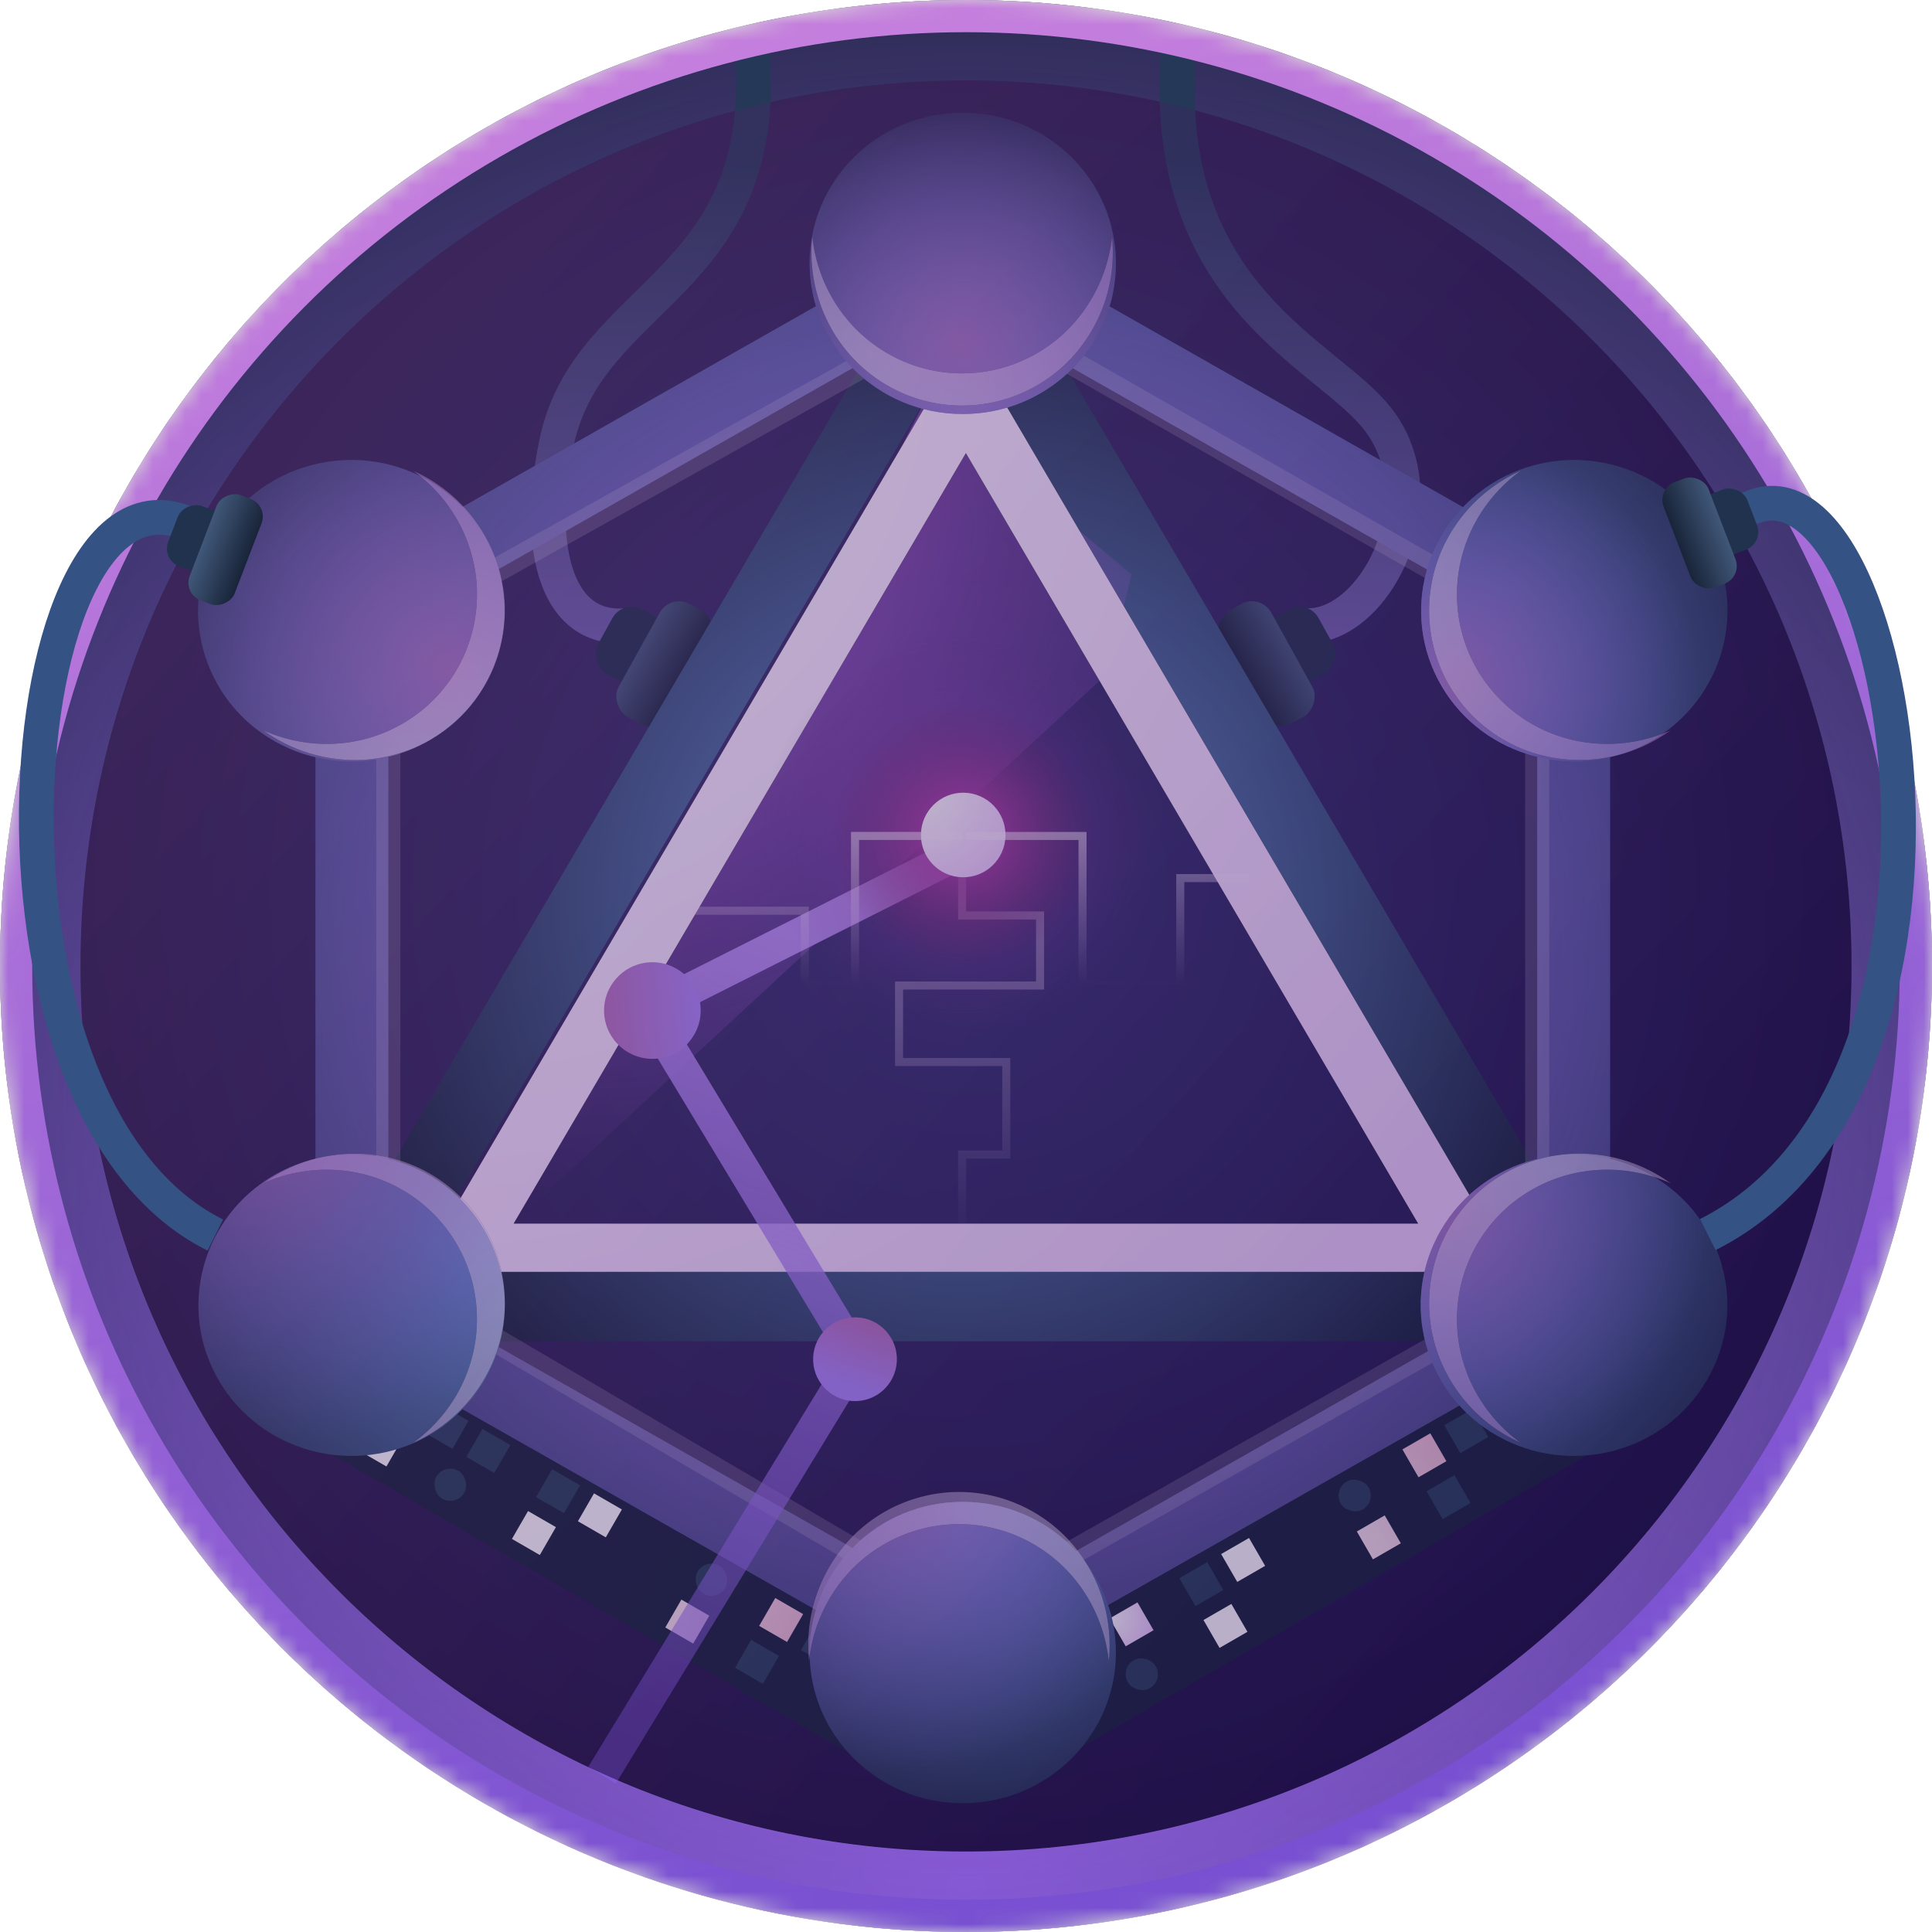 <svg width="120" height="120" xmlns="http://www.w3.org/2000/svg" xmlns:xlink="http://www.w3.org/1999/xlink"><defs><radialGradient cx="50%" cy="46.244%" fx="50%" fy="46.244%" r="52.416%" id="c"><stop stop-color="#304D82" offset="0%"/><stop stop-color="#0C1321" offset="100%"/></radialGradient><radialGradient cx="0%" cy="0%" fx="0%" fy="0%" r="386.9%" id="i"><stop stop-color="#FFF" offset="0%"/><stop stop-color="#BF67F0" offset="100%"/></radialGradient><radialGradient cx="50%" cy="97.316%" fx="50%" fy="97.316%" r="100%" id="j"><stop stop-color="#7850D1" offset="0%"/><stop stop-color="#131E32" offset="100%"/></radialGradient><radialGradient cx="50%" cy="56.686%" fx="50%" fy="56.686%" r="72.394%" id="k"><stop stop-color="#B071BF" offset="0%"/><stop stop-color="#8B60EC" stop-opacity="0" offset="100%"/></radialGradient><radialGradient cx="50%" cy="59.518%" fx="50%" fy="59.518%" r="54.846%" gradientTransform="scale(.877 1) rotate(83.123 .535 .635)" id="r"><stop stop-color="#6BA0E2" offset="0%"/><stop stop-color="#131E32" offset="100%"/></radialGradient><radialGradient cx="10.635%" cy="9.467%" fx="10.635%" fy="9.467%" r="115.763%" gradientTransform="scale(1 .758) rotate(67.691 .084 .11)" id="s"><stop stop-color="#E87BFF" offset="0%"/><stop stop-color="#C868FF" stop-opacity="0" offset="100%"/></radialGradient><radialGradient cx="0%" cy="0%" fx="0%" fy="0%" r="436.823%" gradientTransform="scale(.886 1)" id="v"><stop stop-color="#FFF" offset="0%"/><stop stop-color="#BF67F0" offset="100%"/></radialGradient><radialGradient cx="50%" cy="42.273%" fx="50%" fy="42.273%" r="82.703%" gradientTransform="scale(1 .899) rotate(62.604 .46 .447)" id="w"><stop stop-color="#6BA0E2" offset="0%"/><stop stop-color="#131E32" offset="100%"/></radialGradient><radialGradient cx="50%" cy="50%" fx="50%" fy="50%" r="68.907%" gradientTransform="matrix(.59 .726 -.807 .53 .609 -.128)" id="x"><stop stop-color="#BF61D5" offset="0%"/><stop stop-color="#8B60EC" stop-opacity="0" offset="100%"/></radialGradient><radialGradient cx="0%" cy="19.376%" fx="0%" fy="19.376%" r="129.825%" gradientTransform="matrix(.77 .621 -.61 .784 .118 .042)" id="y"><stop stop-color="#6BA0E2" offset="0%"/><stop stop-color="#131E32" offset="100%"/></radialGradient><radialGradient cx="100%" cy="26.754%" fx="100%" fy="26.754%" r="138.677%" gradientTransform="scale(-.984 -1) rotate(-25.148 -1.208 4.52)" id="z"><stop stop-color="#6BA0E2" offset="0%"/><stop stop-color="#131E32" offset="100%"/></radialGradient><radialGradient cx="9.051%" cy="72.883%" fx="9.051%" fy="72.883%" r="121.398%" gradientTransform="scale(.984 1) rotate(-29.028 .091 .726)" id="A"><stop stop-color="#6BA0E2" offset="0%"/><stop stop-color="#131E32" offset="100%"/></radialGradient><radialGradient cx="50%" cy="0%" fx="50%" fy="0%" r="121.805%" gradientTransform="matrix(0 1 -.984 0 .5 -.5)" id="B"><stop stop-color="#6BA0E2" offset="0%"/><stop stop-color="#131E32" offset="100%"/></radialGradient><radialGradient cx="13.357%" cy="24.412%" fx="13.357%" fy="24.412%" r="76.792%" gradientTransform="scale(.983 1) rotate(38.661 .135 .247)" id="C"><stop stop-color="#B071BF" offset="0%"/><stop stop-color="#8B60EC" stop-opacity="0" offset="100%"/></radialGradient><radialGradient cx="26.434%" cy="-11.111%" fx="26.434%" fy="-11.111%" r="101.298%" gradientTransform="matrix(.529 .843 -.829 .538 .032 -.274)" id="D"><stop stop-color="#B071BF" offset="0%"/><stop stop-color="#8B60EC" stop-opacity="0" offset="100%"/></radialGradient><radialGradient cx="15.467%" cy="71.213%" fx="15.467%" fy="71.213%" r="71.112%" gradientTransform="scale(.984 1) rotate(-17.356 .156 .704)" id="E"><stop stop-color="#B071BF" offset="0%"/><stop stop-color="#8B60EC" stop-opacity="0" offset="100%"/></radialGradient><radialGradient cx="26.434%" cy="-11.111%" fx="26.434%" fy="-11.111%" r="101.298%" gradientTransform="matrix(.529 .843 -.829 .538 .032 -.274)" id="F"><stop stop-color="#B071BF" offset="0%"/><stop stop-color="#8B60EC" stop-opacity="0" offset="100%"/></radialGradient><radialGradient cx="100%" cy="84.459%" fx="100%" fy="84.459%" r="136.315%" gradientTransform="scale(-.984 -1) rotate(29.565 3.192 -3.821)" id="G"><stop stop-color="#6BA0E2" offset="0%"/><stop stop-color="#131E32" offset="100%"/></radialGradient><radialGradient cx="77.48%" cy="66.248%" fx="77.48%" fy="66.248%" r="101.298%" gradientTransform="matrix(.529 .843 -.829 .538 .914 -.347)" id="H"><stop stop-color="#B071BF" offset="0%"/><stop stop-color="#8B60EC" stop-opacity="0" offset="100%"/></radialGradient><radialGradient cx="0%" cy="0%" fx="0%" fy="0%" r="386.9%" gradientTransform="scale(1 .562)" id="K"><stop stop-color="#FFF" offset="0%"/><stop stop-color="#BF67F0" offset="100%"/></radialGradient><radialGradient cx="50%" cy="100%" fx="50%" fy="100%" r="108.2%" gradientTransform="matrix(0 -1 .984 0 -.484 1.5)" id="L"><stop stop-color="#6BA0E2" offset="0%"/><stop stop-color="#131E32" offset="100%"/></radialGradient><radialGradient cx="50%" cy="77.799%" fx="50%" fy="77.799%" r="101.298%" gradientTransform="matrix(.529 .843 -.829 .538 .88 -.062)" id="M"><stop stop-color="#B071BF" offset="0%"/><stop stop-color="#8B60EC" stop-opacity="0" offset="100%"/></radialGradient><radialGradient cx="50%" cy="50%" fx="50%" fy="50%" r="50%" id="Y"><stop stop-color="#C42E6C" offset="0%"/><stop stop-color="#621736" stop-opacity="0" offset="100%"/></radialGradient><radialGradient cx="49.994%" cy="50.021%" fx="49.994%" fy="50.021%" r="40.098%" id="Z"><stop stop-color="#BC5AEC" offset="0%"/><stop stop-color="#632F7C" stop-opacity="0" offset="100%"/></radialGradient><linearGradient x1="-9.87%" y1="8.279%" x2="92.005%" y2="100%" id="d"><stop stop-color="#5B3175" offset="0%"/><stop stop-color="#200754" offset="100%"/></linearGradient><linearGradient x1="50%" y1="50%" x2="149.087%" y2="50%" id="f"><stop stop-color="#FFF" offset="0%"/><stop stop-color="#C42E6C" offset="100%"/></linearGradient><linearGradient x1="0%" y1="32.193%" x2="80.947%" y2="41.182%" id="m"><stop stop-color="#6E61AA" offset="0%"/><stop stop-color="#253857" offset="100%"/></linearGradient><linearGradient x1="50%" y1="164.2%" x2="50%" y2="0%" id="n"><stop stop-color="#5B79A2" offset="0%"/><stop stop-color="#182439" offset="100%"/></linearGradient><linearGradient x1="0%" y1="27.797%" x2="80.947%" y2="39.006%" id="o"><stop stop-color="#6E61AA" offset="0%"/><stop stop-color="#253857" offset="100%"/></linearGradient><linearGradient x1="50%" y1="0%" x2="50%" y2="100%" id="p"><stop stop-color="#F8EDFD" offset="0%"/><stop stop-color="#EED6FB" stop-opacity="0" offset="100%"/></linearGradient><linearGradient x1="25.613%" y1="6.73%" x2="50%" y2="100%" id="q"><stop stop-color="#C47EDD" offset="0%"/><stop stop-color="#7850D1" offset="100%"/></linearGradient><linearGradient x1="38.845%" y1="100%" x2="61.155%" y2="0%" id="X"><stop stop-color="#BF99F7" offset="0%"/><stop stop-color="#8B60ED" stop-opacity=".464" offset="100%"/></linearGradient><linearGradient x1="100%" y1="50%" x2="0%" y2="50%" id="aa"><stop stop-color="#A987F7" offset="0%"/><stop stop-color="#B372BD" offset="100%"/></linearGradient><linearGradient x1="27.533%" y1="75.518%" x2="50%" y2="0%" id="ab"><stop stop-color="#A987F7" offset="0%"/><stop stop-color="#B372BD" offset="100%"/></linearGradient><linearGradient x1="50%" y1="0%" x2="50%" y2="100%" id="ac"><stop stop-color="#F8EDFD" offset="0%"/><stop stop-color="#EED6FB" stop-opacity="0" offset="100%"/></linearGradient><linearGradient x1="50%" y1="0%" x2="50%" y2="100%" id="ad"><stop stop-color="#F8EDFD" offset="0%"/><stop stop-color="#EED6FB" stop-opacity="0" offset="100%"/></linearGradient><linearGradient x1="50%" y1="100%" x2="50%" y2="0%" id="ae"><stop stop-color="#F8EDFD" offset="0%"/><stop stop-color="#EED6FB" stop-opacity="0" offset="100%"/></linearGradient><linearGradient x1="50%" y1="164.2%" x2="50%" y2="0%" id="af"><stop stop-color="#5B79A2" offset="0%"/><stop stop-color="#182439" offset="100%"/></linearGradient><filter x="-33.8%" y="-168.8%" width="167.5%" height="437.5%" filterUnits="objectBoundingBox" id="e"><feOffset in="SourceAlpha" result="shadowOffsetOuter1"/><feGaussianBlur stdDeviation="3.5" in="shadowOffsetOuter1" result="shadowBlurOuter1"/><feColorMatrix values="0 0 0 0 0.951 0 0 0 0 0.371 0 0 0 0 0.61 0 0 0 1 0" in="shadowBlurOuter1" result="shadowMatrixOuter1"/><feMerge><feMergeNode in="shadowMatrixOuter1"/><feMergeNode in="SourceGraphic"/></feMerge></filter><filter x="-750%" y="-750%" width="1600%" height="1600%" filterUnits="objectBoundingBox" id="g"><feOffset in="SourceAlpha" result="shadowOffsetOuter1"/><feGaussianBlur stdDeviation="5" in="shadowOffsetOuter1" result="shadowBlurOuter1"/><feColorMatrix values="0 0 0 0 0.752 0 0 0 0 0.223 0 0 0 0 0.965 0 0 0 1 0" in="shadowBlurOuter1"/></filter><filter x="-33.8%" y="-168.8%" width="167.5%" height="437.5%" filterUnits="objectBoundingBox" id="l"><feOffset in="SourceAlpha" result="shadowOffsetOuter1"/><feGaussianBlur stdDeviation="3.5" in="shadowOffsetOuter1" result="shadowBlurOuter1"/><feColorMatrix values="0 0 0 0 0.951 0 0 0 0 0.371 0 0 0 0 0.61 0 0 0 1 0" in="shadowBlurOuter1" result="shadowMatrixOuter1"/><feMerge><feMergeNode in="shadowMatrixOuter1"/><feMergeNode in="SourceGraphic"/></feMerge></filter><filter x="-21.4%" y="-24.2%" width="142.9%" height="148.4%" filterUnits="objectBoundingBox" id="t"><feOffset in="SourceAlpha" result="shadowOffsetOuter1"/><feGaussianBlur stdDeviation="5" in="shadowOffsetOuter1" result="shadowBlurOuter1"/><feColorMatrix values="0 0 0 0 0.752 0 0 0 0 0.223 0 0 0 0 0.965 0 0 0 1 0" in="shadowBlurOuter1"/></filter><filter x="-57%" y="-32%" width="214%" height="164.1%" filterUnits="objectBoundingBox" id="I"><feOffset in="SourceAlpha" result="shadowOffsetOuter1"/><feGaussianBlur stdDeviation="2" in="shadowOffsetOuter1" result="shadowBlurOuter1"/><feColorMatrix values="0 0 0 0 0.752 0 0 0 0 0.223 0 0 0 0 0.965 0 0 0 1 0" in="shadowBlurOuter1"/></filter><filter x="-57%" y="-32%" width="214%" height="164.1%" filterUnits="objectBoundingBox" id="N"><feOffset in="SourceAlpha" result="shadowOffsetOuter1"/><feGaussianBlur stdDeviation="2" in="shadowOffsetOuter1" result="shadowBlurOuter1"/><feColorMatrix values="0 0 0 0 0.752 0 0 0 0 0.223 0 0 0 0 0.965 0 0 0 1 0" in="shadowBlurOuter1"/></filter><filter x="-57%" y="-32%" width="214%" height="164.1%" filterUnits="objectBoundingBox" id="P"><feOffset in="SourceAlpha" result="shadowOffsetOuter1"/><feGaussianBlur stdDeviation="2" in="shadowOffsetOuter1" result="shadowBlurOuter1"/><feColorMatrix values="0 0 0 0 0.752 0 0 0 0 0.223 0 0 0 0 0.965 0 0 0 1 0" in="shadowBlurOuter1"/></filter><filter x="-57%" y="-32%" width="214%" height="164.1%" filterUnits="objectBoundingBox" id="R"><feOffset in="SourceAlpha" result="shadowOffsetOuter1"/><feGaussianBlur stdDeviation="2" in="shadowOffsetOuter1" result="shadowBlurOuter1"/><feColorMatrix values="0 0 0 0 0.752 0 0 0 0 0.223 0 0 0 0 0.965 0 0 0 1 0" in="shadowBlurOuter1"/></filter><filter x="-57%" y="-32%" width="214%" height="164.1%" filterUnits="objectBoundingBox" id="T"><feOffset in="SourceAlpha" result="shadowOffsetOuter1"/><feGaussianBlur stdDeviation="2" in="shadowOffsetOuter1" result="shadowBlurOuter1"/><feColorMatrix values="0 0 0 0 0.752 0 0 0 0 0.223 0 0 0 0 0.965 0 0 0 1 0" in="shadowBlurOuter1"/></filter><filter x="-57%" y="-32%" width="214%" height="164.1%" filterUnits="objectBoundingBox" id="V"><feOffset in="SourceAlpha" result="shadowOffsetOuter1"/><feGaussianBlur stdDeviation="2" in="shadowOffsetOuter1" result="shadowBlurOuter1"/><feColorMatrix values="0 0 0 0 0.752 0 0 0 0 0.223 0 0 0 0 0.965 0 0 0 1 0" in="shadowBlurOuter1"/></filter><path id="h" d="M10.984 3.952h2v2h-2z"/><path d="M48.38 9.3l3.171 1.801-1.769 3.013 30.204 51.46h2.688v3h-.928l.544.925-3.17 1.801-1.6-2.727H17.817l-1.6 2.727-3.17-1.802.541-.925h-.914v-3h2.676l30.204-51.458-1.769-3.013 3.172-1.801.71 1.211.713-1.212zm27.377 56.273l-28.09-47.856-28.089 47.856h56.18z" id="u"/><path d="M18.523 2.052l-.04.004c-2.915.314-5.643 1.939-7.213 4.626-2.617 4.477-1.063 10.215 3.49 12.79a9.619 9.619 0 003.747 1.197 9.63 9.63 0 01-5.748-1.198c-4.552-2.574-6.106-8.312-3.489-12.79 1.934-3.308 5.622-5.006 9.253-4.63z" id="J"/><path d="M14.735 3.62l-.04.004c-2.915.314-5.643 1.94-7.213 4.626-2.617 4.478-1.063 10.216 3.49 12.79a9.619 9.619 0 003.747 1.198c-1.93.2-3.94-.176-5.748-1.198-4.552-2.574-6.106-8.312-3.489-12.79 1.933-3.308 5.622-5.007 9.253-4.63z" id="O"/><path d="M30.823 69.62l-.041.004c-2.914.314-5.642 1.94-7.213 4.626-2.616 4.478-1.063 10.216 3.49 12.79a9.619 9.619 0 003.748 1.198c-1.93.2-3.94-.176-5.748-1.198-4.553-2.574-6.106-8.312-3.49-12.79 1.934-3.308 5.623-5.007 9.254-4.63z" id="Q"/><path d="M99.823 69.62l-.041.004c-2.914.314-5.642 1.94-7.213 4.626-2.616 4.478-1.063 10.216 3.49 12.79a9.619 9.619 0 003.748 1.198c-1.93.2-3.94-.176-5.748-1.198-4.553-2.574-6.106-8.312-3.49-12.79 1.934-3.308 5.623-5.007 9.254-4.63z" id="S"/><path d="M99.823 30.62l-.041.004c-2.914.314-5.642 1.94-7.213 4.626-2.616 4.478-1.063 10.216 3.49 12.79a9.619 9.619 0 003.748 1.198c-1.93.2-3.94-.176-5.748-1.198-4.553-2.574-6.106-8.312-3.49-12.79 1.934-3.308 5.623-5.007 9.254-4.63z" id="U"/><path d="M64.823 88.62l-.041.004c-2.914.314-5.642 1.94-7.213 4.626-2.616 4.478-1.063 10.216 3.49 12.79a9.619 9.619 0 003.748 1.198c-1.93.2-3.94-.176-5.748-1.198-4.553-2.574-6.106-8.312-3.49-12.79 1.934-3.308 5.623-5.007 9.254-4.63z" id="W"/><circle id="a" cx="60" cy="60" r="60"/></defs><g fill="none" fill-rule="evenodd"><mask id="b" fill="#fff"><use xlink:href="#a"/></mask><use fill="#D8D8D8" xlink:href="#a"/><g mask="url(#b)"><circle fill="url(#c)" fill-rule="nonzero" cx="60" cy="60" r="60"/><circle fill="url(#d)" fill-rule="nonzero" opacity=".502" cx="60" cy="60" r="60"/><g transform="rotate(-30 220.16 -55.87)"><path d="M2 0h39.509a2 2 0 012 2v6a2 2 0 01-2 2H2a2 2 0 01-2-2V2a2 2 0 012-2z" fill="#16243A" fill-rule="nonzero"/><g filter="url(#e)" fill="url(#f)" transform="translate(1.984 .952)"><path d="M5 6v2H3V6h2zm11 0v2h-2V6h2zm11 0v2h-2V6h2zm13 0v2h-2V6h2zM5 3v2H3V3h2zm14 0v2h-2V3h2zm13 0v2h-2V3h2zM1 0a1 1 0 110 2 1 1 0 010-2zm9 0v2H8V0h2zm6 0v2h-2V0h2zm11 0v2h-2V0h2zm4 0a1 1 0 110 2 1 1 0 010-2z"/></g><path fill="#27425A" d="M4.984.952h2v2h-2zm19 0h2v2h-2zm-11 0h2v2h-2zm6 0h2v2h-2zm16 0h2v2h-2zm5 0h2v2h-2zm-38 3h2v2h-2zm6 0h2v2h-2z"/><g fill-rule="nonzero"><use fill="#000" filter="url(#g)" xlink:href="#h"/><use fill="url(#i)" xlink:href="#h"/></g><path fill="#27425A" d="M15.984 3.952h2v2h-2z"/><rect fill="#27425A" x="26.984" y="3.952" width="2" height="2" rx="1"/><path fill="#27425A" d="M34.984 3.952h2v2h-2z"/><g transform="translate(9.984 6.952)" fill="#27425A"><rect width="2" height="2" rx="1"/><path d="M22 0h2v2h-2z"/></g></g><g fill-rule="nonzero"><path d="M60 0c33.137 0 60 26.863 60 60s-26.863 60-60 60S0 93.137 0 60 26.863 0 60 0zm0 5C29.624 5 5 29.624 5 60s24.624 55 55 55 55-24.624 55-55S90.376 5 60 5z" fill="url(#j)"/><path d="M60 0c33.137 0 60 26.863 60 60s-26.863 60-60 60S0 93.137 0 60 26.863 0 60 0zm0 5C29.624 5 5 29.624 5 60s24.624 55 55 55 55-24.624 55-55S90.376 5 60 5z" fill="url(#k)" opacity=".829"/></g><g transform="rotate(30 -137.77 81.776)"><path d="M2 0h39.509a2 2 0 012 2v6a2 2 0 01-2 2H2a2 2 0 01-2-2V2a2 2 0 012-2z" fill="#16243A" fill-rule="nonzero"/><g filter="url(#l)" fill="url(#f)" transform="translate(1.984 .952)"><path d="M5 6v2H3V6h2zm11 0v2h-2V6h2zm11 0v2h-2V6h2zm13 0v2h-2V6h2zM5 3v2H3V3h2zm14 0v2h-2V3h2zm13 0v2h-2V3h2zM1 0a1 1 0 110 2 1 1 0 010-2zm9 0v2H8V0h2zm6 0v2h-2V0h2zm11 0v2h-2V0h2zm4 0a1 1 0 110 2 1 1 0 010-2z"/></g><path fill="#27425A" d="M4.984.952h2v2h-2zm19 0h2v2h-2zm-11 0h2v2h-2zm6 0h2v2h-2zm16 0h2v2h-2zm5 0h2v2h-2zm-38 3h2v2h-2zm6 0h2v2h-2zm3 0h2v2h-2zm5 0h2v2h-2z"/><rect fill="#27425A" x="26.984" y="3.952" width="2" height="2" rx="1"/><path fill="#27425A" d="M34.984 3.952h2v2h-2z"/><g transform="translate(9.984 6.952)" fill="#27425A"><rect width="2" height="2" rx="1"/><path d="M22 0h2v2h-2z"/></g></g><path d="M5.563 5.575c-1.975 3.986 2.321 7.082 9.054 8.086 9.743 1.452 13.736-9.502 27.782-2.789" stroke="url(#m)" stroke-width="2.16" transform="scale(1 -1) rotate(69.974 54.04 7.288)"/><g transform="scale(1 -1) rotate(61 59.155 11.926)" fill-rule="nonzero"><rect fill="#21324E" x="1.715" y="1.796" width="4.571" height="4.204" rx="1.37"/><rect fill="url(#n)" width="8" height="3.592" rx="1.37"/></g><path d="M5.556 5.576C3.58 9.562 10.072 16.64 16.37 14.24c4.99-1.9 11.974-10.08 26.02-3.367" stroke="url(#o)" stroke-width="2.16" transform="rotate(-110.026 54.863 -4.151)"/><g transform="rotate(-119 52.943 -.48)" fill-rule="nonzero"><rect fill="#21324E" x="1.715" y="1.796" width="4.571" height="4.204" rx="1.37"/><rect fill="url(#n)" width="8" height="3.592" rx="1.37"/></g><path stroke="url(#p)" stroke-width=".5" opacity=".551" d="M59.76 51.922v4.94h4.84v4.351h-8.758v4.753h6.66v5.745H59.76v5.47"/><circle stroke="url(#q)" stroke-width="2" cx="60" cy="60" r="59"/><path d="M48.356 0l3.919 2.225-2.186 3.723 36.675 62.484h4.349v4.451h-1.736l.876 1.492-3.919 2.225-2.183-3.717h-73.35L8.621 76.6l-3.918-2.226.874-1.491H3.805v-4.45l4.385-.001L44.865 5.948 42.68 2.226 46.6.001l.878 1.497.88-1.498zM81.54 68.432L47.477 10.398 13.414 68.432H81.54z" fill="url(#r)" fill-rule="nonzero" transform="translate(12.326 10.427)"/><path fill="url(#s)" fill-rule="nonzero" opacity=".751" d="M56.44 31.419l-37.8 34.973L45.105 14.51l12.854 10.741z" transform="translate(12.326 10.427)"/><g fill-rule="nonzero" transform="translate(12.326 10.427)"><use fill="#000" filter="url(#t)" xlink:href="#u"/><use fill="url(#v)" xlink:href="#u"/></g><path d="M43.682 0l1.756 2.992L78.641 21.85h3.505l-.001 1.99 1.724.979-1.724 2.936v43.7l-4.072-.001-32.36 18.378-2.043 3.482-38.49-21.86H1.734v-1.957L0 68.512l1.734-2.955V27.736L.012 24.802l1.722-.978v-1.973l3.476-.001L38.471 2.96 40.199.017l1.727.98L43.682 0zm-1.757 6.137L6.259 26.393v40.534l35.94 20.412L77.62 67.221V26.409L41.925 6.137z" fill="url(#w)" fill-rule="nonzero" transform="translate(17.86 12.847)"/><path d="M43.682 0l1.756 2.992L78.641 21.85h3.505l-.001 1.99 1.724.979-1.724 2.936v43.7l-4.072-.001-32.36 18.378-2.043 3.482-38.49-21.86H1.734v-1.957L0 68.512l1.734-2.955V27.736L.012 24.802l1.722-.978v-1.973l3.476-.001L38.471 2.96 40.199.017l1.727.98L43.682 0zm-1.757 6.137L6.259 26.393v40.534l35.94 20.412L77.62 67.221V26.409L41.925 6.137z" fill="url(#x)" fill-rule="nonzero" transform="translate(17.86 12.847)"/><path stroke="#F4E7FC" stroke-width="1.5" opacity=".181" d="M55.007 21.918L24.118 39.183V81.07l4.654.985 27.024 15.873h9.798l1.03-1.513 25.408-14.36L95.48 74.6V40.206l-4.74-3.89-27.968-15.957z"/><g fill-rule="nonzero"><path d="M93.675 57.182c-2.617 4.477-8.45 6.006-13.002 3.432-4.552-2.574-6.106-8.312-3.489-12.79s8.45-6.006 13.002-3.432c4.58 2.6 6.133 8.312 3.49 12.79" fill="url(#y)" transform="translate(12.326 28.568)"/><path d="M1.27 57.182c-2.617-4.478-1.063-10.19 3.49-12.79 4.551-2.574 10.357-1.046 13.001 3.432 2.617 4.478 1.063 10.189-3.489 12.79-4.579 2.574-10.385 1.045-13.002-3.432" fill="url(#z)" transform="translate(12.326 28.568)"/><path d="M77.211 14.04c-2.616-4.478-1.063-10.19 3.49-12.79 4.55-2.575 10.356-1.046 13 3.432 2.617 4.477 1.064 10.189-3.489 12.79-4.552 2.573-10.385 1.045-13.002-3.433" fill="url(#A)" transform="translate(12.326 28.568)"/><path d="M47.473 83.432c-5.261 0-9.513-4.183-9.513-9.358 0-5.175 4.252-9.358 9.513-9.358 5.26 0 9.513 4.183 9.513 9.358 0 5.148-4.252 9.358-9.513 9.358" fill="url(#B)" transform="translate(12.326 28.568)"/><path d="M93.675 57.182c-2.617 4.477-8.45 6.006-13.002 3.432-4.552-2.574-6.106-8.312-3.489-12.79s8.45-6.006 13.002-3.432c4.58 2.6 6.133 8.312 3.49 12.79" fill="url(#C)" opacity=".829" transform="translate(12.326 28.568)"/><path d="M1.27 57.182c-2.617-4.478-1.063-10.19 3.49-12.79 4.551-2.574 10.357-1.046 13.001 3.432 2.617 4.478 1.063 10.189-3.489 12.79-4.579 2.574-10.385 1.045-13.002-3.432" fill="url(#D)" opacity=".829" transform="translate(12.326 28.568)"/><path d="M77.211 14.04c-2.616-4.478-1.063-10.19 3.49-12.79 4.55-2.575 10.356-1.046 13 3.432 2.617 4.477 1.064 10.189-3.489 12.79-4.552 2.573-10.385 1.045-13.002-3.433" fill="url(#E)" opacity=".829" transform="translate(12.326 28.568)"/><path d="M47.473 83.432c-5.261 0-9.513-4.183-9.513-9.358 0-5.175 4.252-9.358 9.513-9.358 5.26 0 9.513 4.183 9.513 9.358 0 5.148-4.252 9.358-9.513 9.358" fill="url(#F)" opacity=".829" transform="translate(12.326 28.568)"/></g><g fill-rule="nonzero"><path d="M17.761 14.04c-2.616 4.477-8.45 6.005-13.002 3.431C.207 14.897-1.347 9.16 1.27 4.681 3.887.205 9.72-1.324 14.272 1.25c4.552 2.6 6.106 8.312 3.49 12.79" fill="url(#G)" transform="translate(12.3 28.568)"/><path d="M17.761 14.04c-2.616 4.477-8.45 6.005-13.002 3.431C.207 14.897-1.347 9.16 1.27 4.681 3.887.205 9.72-1.324 14.272 1.25c4.552 2.6 6.106 8.312 3.49 12.79" fill="url(#H)" opacity=".829" transform="translate(12.3 28.568)"/><g opacity=".489" transform="rotate(-150 23.239 23.997)"><use fill="#000" filter="url(#I)" xlink:href="#J"/><use fill="url(#K)" xlink:href="#J"/></g></g><g fill-rule="nonzero"><path d="M9.513 18.716C4.253 18.716 0 14.533 0 9.358 0 4.183 4.252 0 9.513 0c5.26 0 9.513 4.183 9.513 9.358 0 5.175-4.252 9.358-9.513 9.358" fill="url(#L)" transform="translate(50.286 7)"/><path d="M9.513 18.716C4.253 18.716 0 14.533 0 9.358 0 4.183 4.252 0 9.513 0c5.26 0 9.513 4.183 9.513 9.358 0 5.175-4.252 9.358-9.513 9.358" fill="url(#M)" opacity=".829" transform="translate(50.286 7)"/><g opacity=".489" transform="rotate(-90 38.117 -8.714)"><use fill="#000" filter="url(#N)" xlink:href="#O"/><use fill="url(#K)" xlink:href="#O"/></g></g><g opacity=".489" fill-rule="nonzero" transform="rotate(150 25.56 78.929)"><use fill="#000" filter="url(#P)" xlink:href="#Q"/><use fill="url(#K)" xlink:href="#Q"/></g><g opacity=".489" fill-rule="nonzero" transform="rotate(30 94.56 78.929)"><use fill="#000" filter="url(#R)" xlink:href="#S"/><use fill="url(#K)" xlink:href="#S"/></g><g opacity=".489" fill-rule="nonzero" transform="rotate(-30 94.56 39.929)"><use fill="#000" filter="url(#T)" xlink:href="#U"/><use fill="url(#K)" xlink:href="#U"/></g><g opacity=".489" fill-rule="nonzero" transform="rotate(90 59.56 97.929)"><use fill="#000" filter="url(#V)" xlink:href="#W"/><use fill="url(#K)" xlink:href="#W"/></g><path stroke="url(#X)" stroke-width="2.001" d="M43.22 0L25.627 24.794l11.48 22.386-20.173 8.466" transform="rotate(176.026 38.395 55.027)"/><g transform="rotate(1.026 -1992.925 2509)" fill-rule="nonzero"><circle fill="url(#Y)" style="mix-blend-mode:lighten" cx="15.5" cy="15.5" r="8.267"/><circle fill="url(#Z)" opacity=".6" cx="15.5" cy="15.5" r="15.5"/><circle fill="url(#i)" cx="15.5" cy="15.5" r="2.627"/></g><circle cx="3" cy="3" r="3" transform="rotate(-3.974 883.104 -507.85)" fill="url(#aa)" fill-rule="nonzero"/><circle cx="2.602" cy="2.602" r="2.602" transform="rotate(3.026 -1521.04 999.56)" fill="url(#ab)" fill-rule="nonzero"/><path stroke="url(#ac)" stroke-width=".5" opacity=".551" d="M59.978 51.922h7.26v9.291h6.071V54.54h4.244"/><path stroke="url(#ad)" stroke-width=".5" opacity=".551" d="M59.76 51.922h-6.653v9.291h-3.116v-4.645h-7.023"/><path stroke="url(#ae)" stroke-width=".5" opacity=".551" d="M59.978 51.865V27.193"/><circle fill="url(#d)" fill-rule="nonzero" opacity=".334" style="mix-blend-mode:soft-light" cx="60" cy="60" r="55"/></g><path d="M107.27 32.57c9.92-9.38 18.438 34.229-1.195 44.111" stroke="#345283" stroke-width="2.16"/><g transform="scale(1 -1) rotate(-69 29.36 -90.055)" fill-rule="nonzero"><rect fill="#21324E" x="1.5" y="1.496" width="4" height="3.504" rx="1.174"/><rect fill="url(#af)" width="7" height="2.994" rx="1.174"/></g><g><path d="M13.313 33.567c-12.353-9.925-16.98 34.677.063 43.145" stroke="#345283" stroke-width="2.16"/><g transform="rotate(111 -2.46 21.431)" fill-rule="nonzero"><rect fill="#21324E" x="1.5" y="1.496" width="4" height="3.504" rx="1.174"/><rect fill="url(#af)" width="7" height="2.994" rx="1.174"/></g></g></g></svg>